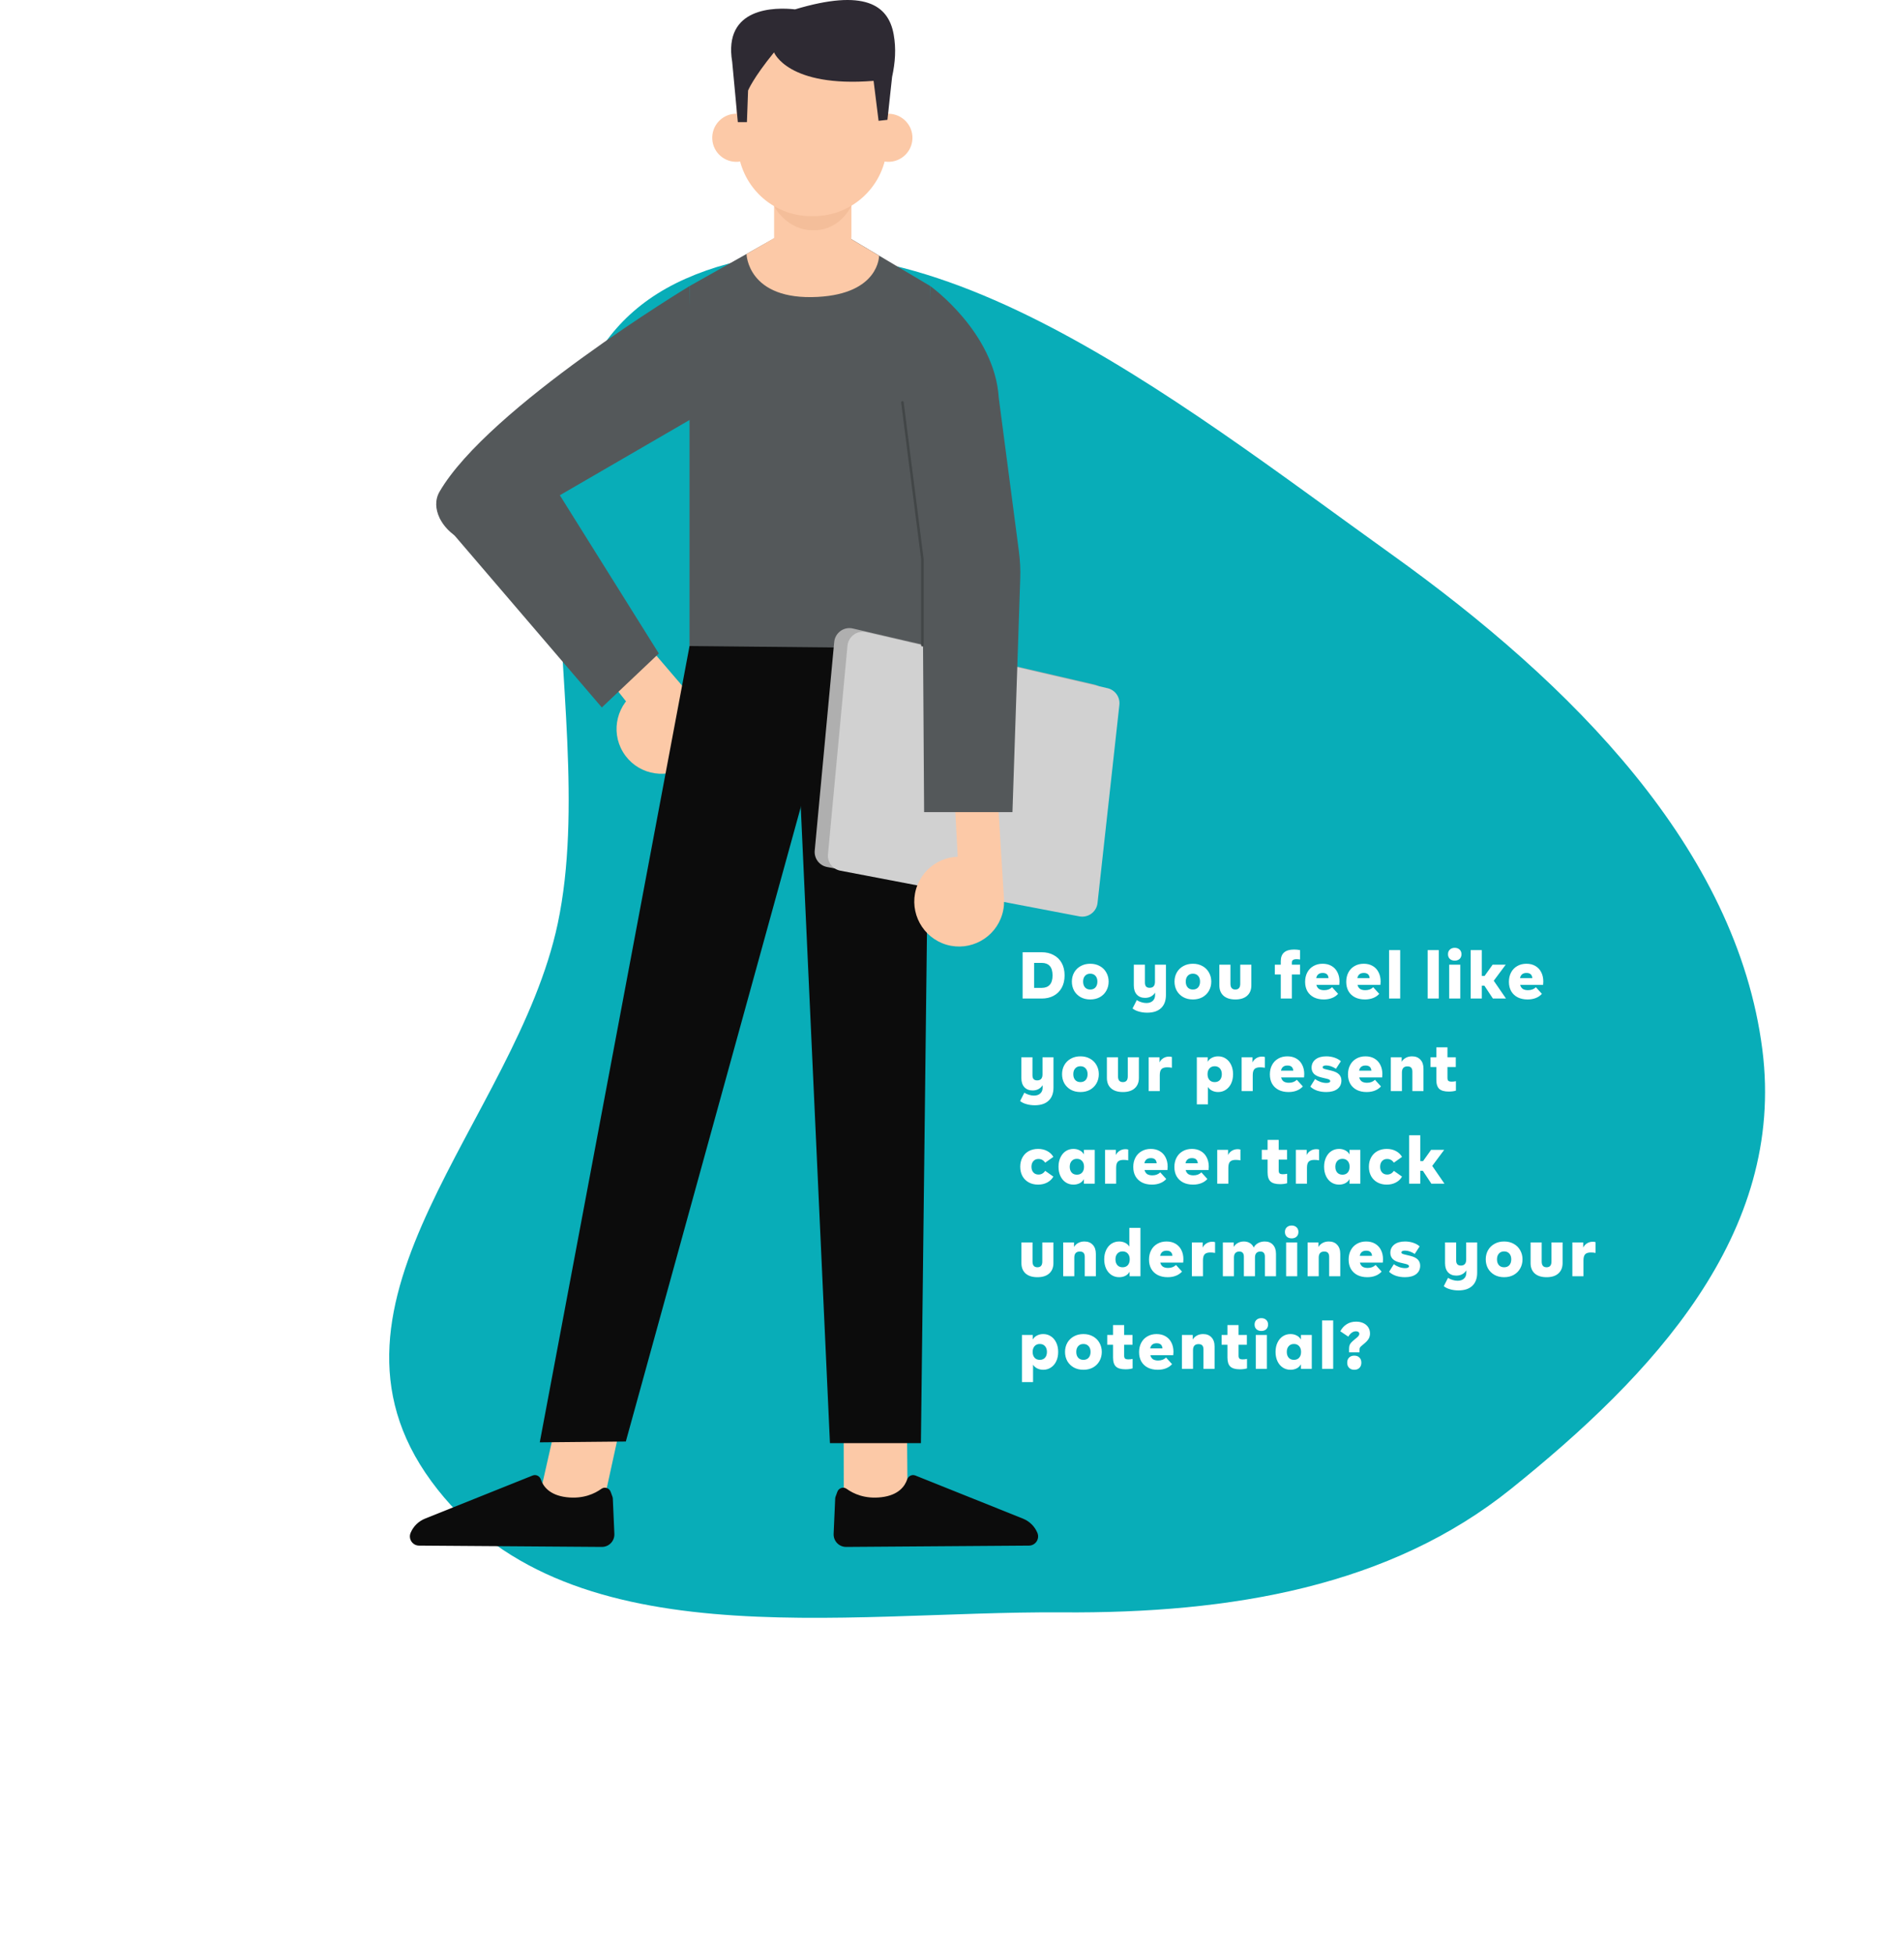 <svg width="576" height="591" viewBox="0 0 576 591" fill="none" xmlns="http://www.w3.org/2000/svg">
<g filter="url(#filter0_d)">
<path fill-rule="evenodd" clip-rule="evenodd" d="M404.94 151.635C459.578 190.744 509.392 240.796 517.146 301.412C524.303 357.367 483.653 400.122 441.1 434.315C404.454 463.762 356.669 472.022 305.285 471.652C238.517 471.171 154.463 486.591 114.46 431.962C74.549 377.459 140.156 322.717 152.728 263.32C167.154 195.165 125.621 97.426 191.438 68.281C258.191 38.721 339.409 104.73 404.94 151.635Z" fill="#08ADB8"/>
</g>
<path d="M315.14 288C316.487 288 317.68 288.28 318.72 288.84C319.773 289.387 320.593 290.187 321.18 291.24C321.767 292.293 322.06 293.547 322.06 295C322.06 296.453 321.767 297.707 321.18 298.76C320.593 299.813 319.773 300.62 318.72 301.18C317.68 301.727 316.487 302 315.14 302H309.36V288H315.14ZM315.14 298.78C316.207 298.78 317.02 298.467 317.58 297.84C318.14 297.213 318.42 296.267 318.42 295C318.42 293.733 318.14 292.787 317.58 292.16C317.02 291.533 316.207 291.22 315.14 291.22H312.84V298.78H315.14ZM329.824 302.28C328.718 302.28 327.744 302.047 326.904 301.58C326.064 301.1 325.411 300.453 324.944 299.64C324.491 298.813 324.264 297.893 324.264 296.88C324.264 295.867 324.491 294.953 324.944 294.14C325.411 293.313 326.064 292.667 326.904 292.2C327.744 291.72 328.718 291.48 329.824 291.48C330.931 291.48 331.904 291.72 332.744 292.2C333.584 292.667 334.231 293.313 334.684 294.14C335.151 294.953 335.384 295.867 335.384 296.88C335.384 297.893 335.151 298.813 334.684 299.64C334.231 300.453 333.584 301.1 332.744 301.58C331.904 302.047 330.931 302.28 329.824 302.28ZM329.824 299.28C330.491 299.28 331.018 299.067 331.404 298.64C331.791 298.2 331.984 297.613 331.984 296.88C331.984 296.147 331.791 295.567 331.404 295.14C331.018 294.7 330.491 294.48 329.824 294.48C329.158 294.48 328.631 294.7 328.244 295.14C327.858 295.567 327.664 296.147 327.664 296.88C327.664 297.613 327.858 298.2 328.244 298.64C328.631 299.067 329.158 299.28 329.824 299.28ZM352.721 291.76V300.92C352.721 302.64 352.234 303.96 351.261 304.88C350.288 305.813 348.888 306.28 347.061 306.28C346.168 306.28 345.328 306.167 344.541 305.94C343.768 305.727 343.128 305.413 342.621 305L343.901 302.48C344.328 302.76 344.794 302.973 345.301 303.12C345.821 303.28 346.321 303.36 346.801 303.36C347.628 303.36 348.274 303.14 348.741 302.7C349.208 302.273 349.441 301.68 349.441 300.92V300.2C349.148 300.693 348.734 301.087 348.201 301.38C347.681 301.66 347.081 301.8 346.401 301.8C345.361 301.8 344.534 301.473 343.921 300.82C343.308 300.153 343.001 299.227 343.001 298.04V291.76H346.361V297.16C346.361 297.693 346.474 298.093 346.701 298.36C346.941 298.627 347.301 298.76 347.781 298.76C348.861 298.76 349.401 298.147 349.401 296.92V291.76H352.721ZM360.877 302.28C359.77 302.28 358.797 302.047 357.957 301.58C357.117 301.1 356.463 300.453 355.997 299.64C355.543 298.813 355.317 297.893 355.317 296.88C355.317 295.867 355.543 294.953 355.997 294.14C356.463 293.313 357.117 292.667 357.957 292.2C358.797 291.72 359.77 291.48 360.877 291.48C361.983 291.48 362.957 291.72 363.797 292.2C364.637 292.667 365.283 293.313 365.737 294.14C366.203 294.953 366.437 295.867 366.437 296.88C366.437 297.893 366.203 298.813 365.737 299.64C365.283 300.453 364.637 301.1 363.797 301.58C362.957 302.047 361.983 302.28 360.877 302.28ZM360.877 299.28C361.543 299.28 362.07 299.067 362.457 298.64C362.843 298.2 363.037 297.613 363.037 296.88C363.037 296.147 362.843 295.567 362.457 295.14C362.07 294.7 361.543 294.48 360.877 294.48C360.21 294.48 359.683 294.7 359.297 295.14C358.91 295.567 358.717 296.147 358.717 296.88C358.717 297.613 358.91 298.2 359.297 298.64C359.683 299.067 360.21 299.28 360.877 299.28ZM373.719 302.28C372.186 302.28 370.992 301.907 370.139 301.16C369.299 300.4 368.879 299.353 368.879 298.02V291.76H372.239V297.54C372.239 298.7 372.732 299.28 373.719 299.28C374.706 299.28 375.199 298.7 375.199 297.54V291.76H378.559V298.02C378.559 299.353 378.132 300.4 377.279 301.16C376.439 301.907 375.252 302.28 373.719 302.28ZM387.46 294.72H385.66V291.76H387.46V290.7C387.46 288.353 388.807 287.18 391.5 287.18C392.1 287.18 392.7 287.24 393.3 287.36V290.2C392.873 290.133 392.52 290.1 392.24 290.1C391.733 290.1 391.367 290.187 391.14 290.36C390.927 290.52 390.82 290.767 390.82 291.1V291.76H393.3V294.72H390.82V302H387.46V294.72ZM405.225 296.86C405.225 297.18 405.205 297.513 405.165 297.86H398.225C398.372 298.42 398.638 298.833 399.025 299.1C399.425 299.353 399.945 299.48 400.585 299.48C401.572 299.48 402.372 299.18 402.985 298.58L404.805 300.58C404.325 301.127 403.712 301.547 402.965 301.84C402.232 302.133 401.398 302.28 400.465 302.28C399.332 302.28 398.338 302.067 397.485 301.64C396.632 301.2 395.972 300.58 395.505 299.78C395.052 298.98 394.825 298.033 394.825 296.94C394.825 295.873 395.045 294.927 395.485 294.1C395.925 293.273 396.545 292.633 397.345 292.18C398.145 291.713 399.072 291.48 400.125 291.48C401.152 291.48 402.045 291.7 402.805 292.14C403.578 292.58 404.172 293.207 404.585 294.02C405.012 294.833 405.225 295.78 405.225 296.86ZM400.145 294.26C399.052 294.26 398.398 294.78 398.185 295.82H401.905C401.825 294.78 401.238 294.26 400.145 294.26ZM417.666 296.86C417.666 297.18 417.646 297.513 417.606 297.86H410.666C410.812 298.42 411.079 298.833 411.466 299.1C411.866 299.353 412.386 299.48 413.026 299.48C414.012 299.48 414.812 299.18 415.426 298.58L417.246 300.58C416.766 301.127 416.152 301.547 415.406 301.84C414.672 302.133 413.839 302.28 412.906 302.28C411.772 302.28 410.779 302.067 409.926 301.64C409.072 301.2 408.412 300.58 407.946 299.78C407.492 298.98 407.266 298.033 407.266 296.94C407.266 295.873 407.486 294.927 407.926 294.1C408.366 293.273 408.986 292.633 409.786 292.18C410.586 291.713 411.512 291.48 412.566 291.48C413.592 291.48 414.486 291.7 415.246 292.14C416.019 292.58 416.612 293.207 417.026 294.02C417.452 294.833 417.666 295.78 417.666 296.86ZM412.586 294.26C411.492 294.26 410.839 294.78 410.626 295.82H414.346C414.266 294.78 413.679 294.26 412.586 294.26ZM420.226 287.36H423.586V302H420.226V287.36ZM431.905 287.36H435.265V302H431.905V287.36ZM440.088 290.54C439.475 290.54 438.981 290.367 438.608 290.02C438.235 289.66 438.048 289.187 438.048 288.6C438.048 288.013 438.235 287.547 438.608 287.2C438.981 286.84 439.475 286.66 440.088 286.66C440.701 286.66 441.195 286.84 441.568 287.2C441.941 287.547 442.128 288.013 442.128 288.6C442.128 289.187 441.941 289.66 441.568 290.02C441.195 290.367 440.701 290.54 440.088 290.54ZM438.408 291.76H441.768V302H438.408V291.76ZM449.051 298.1H448.271V302H444.911V287.36H448.271V295.18H449.111L451.551 291.76H455.511L451.891 296.62L455.591 302H451.631L449.051 298.1ZM466.88 296.86C466.88 297.18 466.86 297.513 466.82 297.86H459.88C460.027 298.42 460.293 298.833 460.68 299.1C461.08 299.353 461.6 299.48 462.24 299.48C463.227 299.48 464.027 299.18 464.64 298.58L466.46 300.58C465.98 301.127 465.367 301.547 464.62 301.84C463.887 302.133 463.053 302.28 462.12 302.28C460.987 302.28 459.993 302.067 459.14 301.64C458.287 301.2 457.627 300.58 457.16 299.78C456.707 298.98 456.48 298.033 456.48 296.94C456.48 295.873 456.7 294.927 457.14 294.1C457.58 293.273 458.2 292.633 459 292.18C459.8 291.713 460.727 291.48 461.78 291.48C462.807 291.48 463.7 291.7 464.46 292.14C465.233 292.58 465.827 293.207 466.24 294.02C466.667 294.833 466.88 295.78 466.88 296.86ZM461.8 294.26C460.707 294.26 460.053 294.78 459.84 295.82H463.56C463.48 294.78 462.893 294.26 461.8 294.26ZM318.7 319.76V328.92C318.7 330.64 318.213 331.96 317.24 332.88C316.267 333.813 314.867 334.28 313.04 334.28C312.147 334.28 311.307 334.167 310.52 333.94C309.747 333.727 309.107 333.413 308.6 333L309.88 330.48C310.307 330.76 310.773 330.973 311.28 331.12C311.8 331.28 312.3 331.36 312.78 331.36C313.607 331.36 314.253 331.14 314.72 330.7C315.187 330.273 315.42 329.68 315.42 328.92V328.2C315.127 328.693 314.713 329.087 314.18 329.38C313.66 329.66 313.06 329.8 312.38 329.8C311.34 329.8 310.513 329.473 309.9 328.82C309.287 328.153 308.98 327.227 308.98 326.04V319.76H312.34V325.16C312.34 325.693 312.453 326.093 312.68 326.36C312.92 326.627 313.28 326.76 313.76 326.76C314.84 326.76 315.38 326.147 315.38 324.92V319.76H318.7ZM326.855 330.28C325.749 330.28 324.775 330.047 323.935 329.58C323.095 329.1 322.442 328.453 321.975 327.64C321.522 326.813 321.295 325.893 321.295 324.88C321.295 323.867 321.522 322.953 321.975 322.14C322.442 321.313 323.095 320.667 323.935 320.2C324.775 319.72 325.749 319.48 326.855 319.48C327.962 319.48 328.935 319.72 329.775 320.2C330.615 320.667 331.262 321.313 331.715 322.14C332.182 322.953 332.415 323.867 332.415 324.88C332.415 325.893 332.182 326.813 331.715 327.64C331.262 328.453 330.615 329.1 329.775 329.58C328.935 330.047 327.962 330.28 326.855 330.28ZM326.855 327.28C327.522 327.28 328.049 327.067 328.435 326.64C328.822 326.2 329.015 325.613 329.015 324.88C329.015 324.147 328.822 323.567 328.435 323.14C328.049 322.7 327.522 322.48 326.855 322.48C326.189 322.48 325.662 322.7 325.275 323.14C324.889 323.567 324.695 324.147 324.695 324.88C324.695 325.613 324.889 326.2 325.275 326.64C325.662 327.067 326.189 327.28 326.855 327.28ZM339.698 330.28C338.164 330.28 336.971 329.907 336.118 329.16C335.278 328.4 334.858 327.353 334.858 326.02V319.76H338.218V325.54C338.218 326.7 338.711 327.28 339.698 327.28C340.684 327.28 341.178 326.7 341.178 325.54V319.76H344.538V326.02C344.538 327.353 344.111 328.4 343.258 329.16C342.418 329.907 341.231 330.28 339.698 330.28ZM353.678 319.56C353.971 319.56 354.251 319.6 354.518 319.68V322.94C354.064 322.847 353.598 322.8 353.118 322.8C352.304 322.8 351.724 322.98 351.378 323.34C351.031 323.7 350.858 324.313 350.858 325.18V330H347.498V319.76H350.778V321.32C351.044 320.773 351.431 320.347 351.938 320.04C352.444 319.72 353.024 319.56 353.678 319.56ZM368.506 319.48C369.373 319.48 370.146 319.707 370.826 320.16C371.52 320.613 372.06 321.253 372.446 322.08C372.833 322.893 373.026 323.827 373.026 324.88C373.026 325.933 372.833 326.873 372.446 327.7C372.06 328.513 371.52 329.147 370.826 329.6C370.146 330.053 369.373 330.28 368.506 330.28C367.853 330.28 367.253 330.147 366.706 329.88C366.16 329.613 365.733 329.233 365.426 328.74V334H362.066V319.76H365.346V321.14C365.64 320.607 366.066 320.2 366.626 319.92C367.186 319.627 367.813 319.48 368.506 319.48ZM367.466 327.28C368.133 327.28 368.66 327.067 369.046 326.64C369.433 326.2 369.626 325.613 369.626 324.88C369.626 324.147 369.433 323.567 369.046 323.14C368.66 322.7 368.133 322.48 367.466 322.48C366.8 322.48 366.273 322.7 365.886 323.14C365.5 323.567 365.306 324.147 365.306 324.88C365.306 325.613 365.5 326.2 365.886 326.64C366.273 327.067 366.8 327.28 367.466 327.28ZM381.8 319.56C382.093 319.56 382.373 319.6 382.64 319.68V322.94C382.187 322.847 381.72 322.8 381.24 322.8C380.427 322.8 379.847 322.98 379.5 323.34C379.153 323.7 378.98 324.313 378.98 325.18V330H375.62V319.76H378.9V321.32C379.167 320.773 379.553 320.347 380.06 320.04C380.567 319.72 381.147 319.56 381.8 319.56ZM394.562 324.86C394.562 325.18 394.542 325.513 394.502 325.86H387.562C387.709 326.42 387.975 326.833 388.362 327.1C388.762 327.353 389.282 327.48 389.922 327.48C390.909 327.48 391.709 327.18 392.322 326.58L394.142 328.58C393.662 329.127 393.049 329.547 392.302 329.84C391.569 330.133 390.735 330.28 389.802 330.28C388.669 330.28 387.675 330.067 386.822 329.64C385.969 329.2 385.309 328.58 384.842 327.78C384.389 326.98 384.162 326.033 384.162 324.94C384.162 323.873 384.382 322.927 384.822 322.1C385.262 321.273 385.882 320.633 386.682 320.18C387.482 319.713 388.409 319.48 389.462 319.48C390.489 319.48 391.382 319.7 392.142 320.14C392.915 320.58 393.509 321.207 393.922 322.02C394.349 322.833 394.562 323.78 394.562 324.86ZM389.482 322.26C388.389 322.26 387.735 322.78 387.522 323.82H391.242C391.162 322.78 390.575 322.26 389.482 322.26ZM401.203 330.28C400.229 330.28 399.316 330.14 398.463 329.86C397.623 329.567 396.936 329.16 396.403 328.64L397.843 326.34C398.283 326.687 398.809 326.973 399.423 327.2C400.049 327.427 400.656 327.54 401.243 327.54C401.629 327.54 401.923 327.493 402.123 327.4C402.323 327.293 402.423 327.153 402.423 326.98C402.423 326.807 402.343 326.667 402.183 326.56C402.036 326.453 401.796 326.36 401.463 326.28L399.723 325.86C398.683 325.607 397.929 325.233 397.463 324.74C397.009 324.247 396.783 323.64 396.783 322.92C396.783 321.88 397.176 321.047 397.963 320.42C398.763 319.793 399.849 319.48 401.223 319.48C402.116 319.48 402.949 319.613 403.723 319.88C404.509 320.147 405.149 320.507 405.643 320.96L404.163 323.24C403.109 322.573 402.123 322.24 401.203 322.24C400.843 322.24 400.569 322.293 400.383 322.4C400.209 322.493 400.123 322.62 400.123 322.78C400.123 322.927 400.189 323.047 400.323 323.14C400.469 323.233 400.709 323.32 401.043 323.4L402.783 323.82C403.863 324.087 404.636 324.467 405.103 324.96C405.569 325.44 405.803 326.053 405.803 326.8C405.803 327.88 405.396 328.733 404.583 329.36C403.769 329.973 402.643 330.28 401.203 330.28ZM418.193 324.86C418.193 325.18 418.173 325.513 418.133 325.86H411.193C411.34 326.42 411.606 326.833 411.993 327.1C412.393 327.353 412.913 327.48 413.553 327.48C414.54 327.48 415.34 327.18 415.953 326.58L417.773 328.58C417.293 329.127 416.68 329.547 415.933 329.84C415.2 330.133 414.366 330.28 413.433 330.28C412.3 330.28 411.306 330.067 410.453 329.64C409.6 329.2 408.94 328.58 408.473 327.78C408.02 326.98 407.793 326.033 407.793 324.94C407.793 323.873 408.013 322.927 408.453 322.1C408.893 321.273 409.513 320.633 410.313 320.18C411.113 319.713 412.04 319.48 413.093 319.48C414.12 319.48 415.013 319.7 415.773 320.14C416.546 320.58 417.14 321.207 417.553 322.02C417.98 322.833 418.193 323.78 418.193 324.86ZM413.113 322.26C412.02 322.26 411.366 322.78 411.153 323.82H414.873C414.793 322.78 414.206 322.26 413.113 322.26ZM427.174 319.48C428.24 319.48 429.08 319.813 429.694 320.48C430.32 321.133 430.634 322.053 430.634 323.24V330H427.274V324.12C427.274 323.587 427.154 323.187 426.914 322.92C426.674 322.653 426.3 322.52 425.794 322.52C424.674 322.52 424.114 323.133 424.114 324.36V330H420.754V319.76H424.034V321.14C424.327 320.633 424.74 320.233 425.274 319.94C425.82 319.633 426.454 319.48 427.174 319.48ZM438.305 330.14C436.959 330.14 435.992 329.867 435.405 329.32C434.819 328.773 434.525 327.86 434.525 326.58V322.72H432.765V319.76H434.525V316.76H437.885V319.76H440.405V322.72H437.885V326C437.885 326.427 437.979 326.727 438.165 326.9C438.352 327.06 438.685 327.14 439.165 327.14C439.605 327.14 440.032 327.093 440.445 327V329.86C439.805 330.047 439.092 330.14 438.305 330.14ZM314.04 358.28C312.973 358.28 312.027 358.053 311.2 357.6C310.387 357.147 309.753 356.513 309.3 355.7C308.86 354.873 308.64 353.933 308.64 352.88C308.64 351.827 308.86 350.893 309.3 350.08C309.753 349.253 310.387 348.613 311.2 348.16C312.027 347.707 312.973 347.48 314.04 347.48C315.08 347.48 316 347.693 316.8 348.12C317.613 348.547 318.233 349.14 318.66 349.9L316.2 351.64C315.68 350.893 315 350.52 314.16 350.52C313.52 350.52 313.007 350.733 312.62 351.16C312.233 351.587 312.04 352.16 312.04 352.88C312.04 353.6 312.233 354.173 312.62 354.6C313.007 355.027 313.52 355.24 314.16 355.24C315 355.24 315.68 354.867 316.2 354.12L318.66 355.86C318.233 356.62 317.613 357.213 316.8 357.64C316 358.067 315.08 358.28 314.04 358.28ZM331.181 347.76V358H327.901V356.62C327.608 357.153 327.181 357.567 326.621 357.86C326.061 358.14 325.435 358.28 324.741 358.28C323.875 358.28 323.095 358.053 322.401 357.6C321.721 357.147 321.188 356.513 320.801 355.7C320.415 354.873 320.221 353.933 320.221 352.88C320.221 351.827 320.415 350.893 320.801 350.08C321.188 349.253 321.721 348.613 322.401 348.16C323.095 347.707 323.875 347.48 324.741 347.48C325.435 347.48 326.061 347.627 326.621 347.92C327.181 348.2 327.608 348.607 327.901 349.14V347.76H331.181ZM325.781 355.28C326.448 355.28 326.975 355.067 327.361 354.64C327.748 354.2 327.941 353.613 327.941 352.88C327.941 352.147 327.748 351.567 327.361 351.14C326.975 350.7 326.448 350.48 325.781 350.48C325.115 350.48 324.588 350.7 324.201 351.14C323.815 351.567 323.621 352.147 323.621 352.88C323.621 353.613 323.815 354.2 324.201 354.64C324.588 355.067 325.115 355.28 325.781 355.28ZM340.475 347.56C340.768 347.56 341.048 347.6 341.315 347.68V350.94C340.862 350.847 340.395 350.8 339.915 350.8C339.102 350.8 338.522 350.98 338.175 351.34C337.828 351.7 337.655 352.313 337.655 353.18V358H334.295V347.76H337.575V349.32C337.842 348.773 338.228 348.347 338.735 348.04C339.242 347.72 339.822 347.56 340.475 347.56ZM353.237 352.86C353.237 353.18 353.217 353.513 353.177 353.86H346.237C346.384 354.42 346.65 354.833 347.037 355.1C347.437 355.353 347.957 355.48 348.597 355.48C349.584 355.48 350.384 355.18 350.997 354.58L352.817 356.58C352.337 357.127 351.724 357.547 350.977 357.84C350.244 358.133 349.41 358.28 348.477 358.28C347.344 358.28 346.35 358.067 345.497 357.64C344.644 357.2 343.984 356.58 343.517 355.78C343.064 354.98 342.837 354.033 342.837 352.94C342.837 351.873 343.057 350.927 343.497 350.1C343.937 349.273 344.557 348.633 345.357 348.18C346.157 347.713 347.084 347.48 348.137 347.48C349.164 347.48 350.057 347.7 350.817 348.14C351.59 348.58 352.184 349.207 352.597 350.02C353.024 350.833 353.237 351.78 353.237 352.86ZM348.157 350.26C347.064 350.26 346.41 350.78 346.197 351.82H349.917C349.837 350.78 349.25 350.26 348.157 350.26ZM365.678 352.86C365.678 353.18 365.658 353.513 365.618 353.86H358.678C358.824 354.42 359.091 354.833 359.478 355.1C359.878 355.353 360.398 355.48 361.038 355.48C362.024 355.48 362.824 355.18 363.438 354.58L365.258 356.58C364.778 357.127 364.164 357.547 363.418 357.84C362.684 358.133 361.851 358.28 360.918 358.28C359.784 358.28 358.791 358.067 357.938 357.64C357.084 357.2 356.424 356.58 355.958 355.78C355.504 354.98 355.278 354.033 355.278 352.94C355.278 351.873 355.498 350.927 355.938 350.1C356.378 349.273 356.998 348.633 357.798 348.18C358.598 347.713 359.524 347.48 360.578 347.48C361.604 347.48 362.498 347.7 363.258 348.14C364.031 348.58 364.624 349.207 365.038 350.02C365.464 350.833 365.678 351.78 365.678 352.86ZM360.598 350.26C359.504 350.26 358.851 350.78 358.638 351.82H362.358C362.278 350.78 361.691 350.26 360.598 350.26ZM374.418 347.56C374.711 347.56 374.991 347.6 375.258 347.68V350.94C374.805 350.847 374.338 350.8 373.858 350.8C373.045 350.8 372.465 350.98 372.118 351.34C371.771 351.7 371.598 352.313 371.598 353.18V358H368.238V347.76H371.518V349.32C371.785 348.773 372.171 348.347 372.678 348.04C373.185 347.72 373.765 347.56 374.418 347.56ZM387.254 358.14C385.907 358.14 384.941 357.867 384.354 357.32C383.767 356.773 383.474 355.86 383.474 354.58V350.72H381.714V347.76H383.474V344.76H386.834V347.76H389.354V350.72H386.834V354C386.834 354.427 386.927 354.727 387.114 354.9C387.301 355.06 387.634 355.14 388.114 355.14C388.554 355.14 388.981 355.093 389.394 355V357.86C388.754 358.047 388.041 358.14 387.254 358.14ZM398.205 347.56C398.498 347.56 398.778 347.6 399.045 347.68V350.94C398.592 350.847 398.125 350.8 397.645 350.8C396.832 350.8 396.252 350.98 395.905 351.34C395.558 351.7 395.385 352.313 395.385 353.18V358H392.025V347.76H395.305V349.32C395.572 348.773 395.958 348.347 396.465 348.04C396.972 347.72 397.552 347.56 398.205 347.56ZM411.527 347.76V358H408.247V356.62C407.953 357.153 407.527 357.567 406.967 357.86C406.407 358.14 405.78 358.28 405.087 358.28C404.22 358.28 403.44 358.053 402.747 357.6C402.067 357.147 401.533 356.513 401.147 355.7C400.76 354.873 400.567 353.933 400.567 352.88C400.567 351.827 400.76 350.893 401.147 350.08C401.533 349.253 402.067 348.613 402.747 348.16C403.44 347.707 404.22 347.48 405.087 347.48C405.78 347.48 406.407 347.627 406.967 347.92C407.527 348.2 407.953 348.607 408.247 349.14V347.76H411.527ZM406.127 355.28C406.793 355.28 407.32 355.067 407.707 354.64C408.093 354.2 408.287 353.613 408.287 352.88C408.287 352.147 408.093 351.567 407.707 351.14C407.32 350.7 406.793 350.48 406.127 350.48C405.46 350.48 404.933 350.7 404.547 351.14C404.16 351.567 403.967 352.147 403.967 352.88C403.967 353.613 404.16 354.2 404.547 354.64C404.933 355.067 405.46 355.28 406.127 355.28ZM419.52 358.28C418.454 358.28 417.507 358.053 416.68 357.6C415.867 357.147 415.234 356.513 414.78 355.7C414.34 354.873 414.12 353.933 414.12 352.88C414.12 351.827 414.34 350.893 414.78 350.08C415.234 349.253 415.867 348.613 416.68 348.16C417.507 347.707 418.454 347.48 419.52 347.48C420.56 347.48 421.48 347.693 422.28 348.12C423.094 348.547 423.714 349.14 424.14 349.9L421.68 351.64C421.16 350.893 420.48 350.52 419.64 350.52C419 350.52 418.487 350.733 418.1 351.16C417.714 351.587 417.52 352.16 417.52 352.88C417.52 353.6 417.714 354.173 418.1 354.6C418.487 355.027 419 355.24 419.64 355.24C420.48 355.24 421.16 354.867 421.68 354.12L424.14 355.86C423.714 356.62 423.094 357.213 422.28 357.64C421.48 358.067 420.56 358.28 419.52 358.28ZM430.44 354.1H429.66V358H426.3V343.36H429.66V351.18H430.5L432.94 347.76H436.9L433.28 352.62L436.98 358H433.02L430.44 354.1ZM313.84 386.28C312.307 386.28 311.113 385.907 310.26 385.16C309.42 384.4 309 383.353 309 382.02V375.76H312.36V381.54C312.36 382.7 312.853 383.28 313.84 383.28C314.827 383.28 315.32 382.7 315.32 381.54V375.76H318.68V382.02C318.68 383.353 318.253 384.4 317.4 385.16C316.56 385.907 315.373 386.28 313.84 386.28ZM328.06 375.48C329.126 375.48 329.966 375.813 330.58 376.48C331.206 377.133 331.52 378.053 331.52 379.24V386H328.16V380.12C328.16 379.587 328.04 379.187 327.8 378.92C327.56 378.653 327.186 378.52 326.68 378.52C325.56 378.52 325 379.133 325 380.36V386H321.64V375.76H324.92V377.14C325.213 376.633 325.626 376.233 326.16 375.94C326.706 375.633 327.34 375.48 328.06 375.48ZM345.009 371.36V386H341.729V384.62C341.435 385.153 341.009 385.567 340.449 385.86C339.889 386.14 339.262 386.28 338.569 386.28C337.702 386.28 336.922 386.053 336.229 385.6C335.549 385.147 335.015 384.513 334.629 383.7C334.242 382.873 334.049 381.933 334.049 380.88C334.049 379.827 334.242 378.893 334.629 378.08C335.015 377.253 335.549 376.613 336.229 376.16C336.922 375.707 337.702 375.48 338.569 375.48C339.222 375.48 339.822 375.613 340.369 375.88C340.915 376.147 341.342 376.527 341.649 377.02V371.36H345.009ZM339.609 383.28C340.275 383.28 340.802 383.067 341.189 382.64C341.575 382.2 341.769 381.613 341.769 380.88C341.769 380.147 341.575 379.567 341.189 379.14C340.802 378.7 340.275 378.48 339.609 378.48C338.942 378.48 338.415 378.7 338.029 379.14C337.642 379.567 337.449 380.147 337.449 380.88C337.449 381.613 337.642 382.2 338.029 382.64C338.415 383.067 338.942 383.28 339.609 383.28ZM358.003 380.86C358.003 381.18 357.983 381.513 357.943 381.86H351.003C351.149 382.42 351.416 382.833 351.803 383.1C352.203 383.353 352.723 383.48 353.363 383.48C354.349 383.48 355.149 383.18 355.763 382.58L357.583 384.58C357.103 385.127 356.489 385.547 355.743 385.84C355.009 386.133 354.176 386.28 353.243 386.28C352.109 386.28 351.116 386.067 350.263 385.64C349.409 385.2 348.749 384.58 348.283 383.78C347.829 382.98 347.603 382.033 347.603 380.94C347.603 379.873 347.823 378.927 348.263 378.1C348.703 377.273 349.323 376.633 350.123 376.18C350.923 375.713 351.849 375.48 352.903 375.48C353.929 375.48 354.823 375.7 355.583 376.14C356.356 376.58 356.949 377.207 357.363 378.02C357.789 378.833 358.003 379.78 358.003 380.86ZM352.923 378.26C351.829 378.26 351.176 378.78 350.963 379.82H354.683C354.603 378.78 354.016 378.26 352.923 378.26ZM366.743 375.56C367.036 375.56 367.316 375.6 367.583 375.68V378.94C367.13 378.847 366.663 378.8 366.183 378.8C365.37 378.8 364.79 378.98 364.443 379.34C364.096 379.7 363.923 380.313 363.923 381.18V386H360.563V375.76H363.843V377.32C364.11 376.773 364.496 376.347 365.003 376.04C365.51 375.72 366.09 375.56 366.743 375.56ZM382.617 375.48C383.671 375.48 384.497 375.813 385.097 376.48C385.711 377.133 386.017 378.053 386.017 379.24V386H382.657V380.08C382.657 379.56 382.544 379.173 382.317 378.92C382.104 378.653 381.757 378.52 381.277 378.52C380.757 378.52 380.357 378.673 380.077 378.98C379.797 379.287 379.657 379.733 379.657 380.32V386H376.297V380.08C376.297 379.56 376.184 379.173 375.957 378.92C375.744 378.653 375.397 378.52 374.917 378.52C374.397 378.52 373.997 378.673 373.717 378.98C373.437 379.287 373.297 379.733 373.297 380.32V386H369.937V375.76H373.217V377.14C373.497 376.633 373.911 376.233 374.457 375.94C375.004 375.633 375.617 375.48 376.297 375.48C376.991 375.48 377.597 375.64 378.117 375.96C378.651 376.28 379.037 376.733 379.277 377.32C379.544 376.76 379.977 376.313 380.577 375.98C381.177 375.647 381.857 375.48 382.617 375.48ZM390.758 374.54C390.144 374.54 389.651 374.367 389.278 374.02C388.904 373.66 388.718 373.187 388.718 372.6C388.718 372.013 388.904 371.547 389.278 371.2C389.651 370.84 390.144 370.66 390.758 370.66C391.371 370.66 391.864 370.84 392.238 371.2C392.611 371.547 392.798 372.013 392.798 372.6C392.798 373.187 392.611 373.66 392.238 374.02C391.864 374.367 391.371 374.54 390.758 374.54ZM389.078 375.76H392.438V386H389.078V375.76ZM402 375.48C403.067 375.48 403.907 375.813 404.52 376.48C405.147 377.133 405.46 378.053 405.46 379.24V386H402.1V380.12C402.1 379.587 401.98 379.187 401.74 378.92C401.5 378.653 401.127 378.52 400.62 378.52C399.5 378.52 398.94 379.133 398.94 380.36V386H395.58V375.76H398.86V377.14C399.154 376.633 399.567 376.233 400.1 375.94C400.647 375.633 401.28 375.48 402 375.48ZM418.389 380.86C418.389 381.18 418.369 381.513 418.329 381.86H411.389C411.536 382.42 411.803 382.833 412.189 383.1C412.589 383.353 413.109 383.48 413.749 383.48C414.736 383.48 415.536 383.18 416.149 382.58L417.969 384.58C417.489 385.127 416.876 385.547 416.129 385.84C415.396 386.133 414.563 386.28 413.629 386.28C412.496 386.28 411.503 386.067 410.649 385.64C409.796 385.2 409.136 384.58 408.669 383.78C408.216 382.98 407.989 382.033 407.989 380.94C407.989 379.873 408.209 378.927 408.649 378.1C409.089 377.273 409.709 376.633 410.509 376.18C411.309 375.713 412.236 375.48 413.289 375.48C414.316 375.48 415.209 375.7 415.969 376.14C416.743 376.58 417.336 377.207 417.749 378.02C418.176 378.833 418.389 379.78 418.389 380.86ZM413.309 378.26C412.216 378.26 411.563 378.78 411.349 379.82H415.069C414.989 378.78 414.403 378.26 413.309 378.26ZM425.03 386.28C424.057 386.28 423.143 386.14 422.29 385.86C421.45 385.567 420.763 385.16 420.23 384.64L421.67 382.34C422.11 382.687 422.637 382.973 423.25 383.2C423.877 383.427 424.483 383.54 425.07 383.54C425.457 383.54 425.75 383.493 425.95 383.4C426.15 383.293 426.25 383.153 426.25 382.98C426.25 382.807 426.17 382.667 426.01 382.56C425.863 382.453 425.623 382.36 425.29 382.28L423.55 381.86C422.51 381.607 421.757 381.233 421.29 380.74C420.837 380.247 420.61 379.64 420.61 378.92C420.61 377.88 421.003 377.047 421.79 376.42C422.59 375.793 423.677 375.48 425.05 375.48C425.943 375.48 426.777 375.613 427.55 375.88C428.337 376.147 428.977 376.507 429.47 376.96L427.99 379.24C426.937 378.573 425.95 378.24 425.03 378.24C424.67 378.24 424.397 378.293 424.21 378.4C424.037 378.493 423.95 378.62 423.95 378.78C423.95 378.927 424.017 379.047 424.15 379.14C424.297 379.233 424.537 379.32 424.87 379.4L426.61 379.82C427.69 380.087 428.463 380.467 428.93 380.96C429.397 381.44 429.63 382.053 429.63 382.8C429.63 383.88 429.223 384.733 428.41 385.36C427.597 385.973 426.47 386.28 425.03 386.28ZM446.875 375.76V384.92C446.875 386.64 446.388 387.96 445.415 388.88C444.442 389.813 443.042 390.28 441.215 390.28C440.322 390.28 439.482 390.167 438.695 389.94C437.922 389.727 437.282 389.413 436.775 389L438.055 386.48C438.482 386.76 438.948 386.973 439.455 387.12C439.975 387.28 440.475 387.36 440.955 387.36C441.782 387.36 442.428 387.14 442.895 386.7C443.362 386.273 443.595 385.68 443.595 384.92V384.2C443.302 384.693 442.888 385.087 442.355 385.38C441.835 385.66 441.235 385.8 440.555 385.8C439.515 385.8 438.688 385.473 438.075 384.82C437.462 384.153 437.155 383.227 437.155 382.04V375.76H440.515V381.16C440.515 381.693 440.628 382.093 440.855 382.36C441.095 382.627 441.455 382.76 441.935 382.76C443.015 382.76 443.555 382.147 443.555 380.92V375.76H446.875ZM455.03 386.28C453.924 386.28 452.95 386.047 452.11 385.58C451.27 385.1 450.617 384.453 450.15 383.64C449.697 382.813 449.47 381.893 449.47 380.88C449.47 379.867 449.697 378.953 450.15 378.14C450.617 377.313 451.27 376.667 452.11 376.2C452.95 375.72 453.924 375.48 455.03 375.48C456.137 375.48 457.11 375.72 457.95 376.2C458.79 376.667 459.437 377.313 459.89 378.14C460.357 378.953 460.59 379.867 460.59 380.88C460.59 381.893 460.357 382.813 459.89 383.64C459.437 384.453 458.79 385.1 457.95 385.58C457.11 386.047 456.137 386.28 455.03 386.28ZM455.03 383.28C455.697 383.28 456.224 383.067 456.61 382.64C456.997 382.2 457.19 381.613 457.19 380.88C457.19 380.147 456.997 379.567 456.61 379.14C456.224 378.7 455.697 378.48 455.03 378.48C454.364 378.48 453.837 378.7 453.45 379.14C453.064 379.567 452.87 380.147 452.87 380.88C452.87 381.613 453.064 382.2 453.45 382.64C453.837 383.067 454.364 383.28 455.03 383.28ZM467.873 386.28C466.339 386.28 465.146 385.907 464.293 385.16C463.453 384.4 463.033 383.353 463.033 382.02V375.76H466.393V381.54C466.393 382.7 466.886 383.28 467.873 383.28C468.859 383.28 469.353 382.7 469.353 381.54V375.76H472.713V382.02C472.713 383.353 472.286 384.4 471.433 385.16C470.593 385.907 469.406 386.28 467.873 386.28ZM481.852 375.56C482.146 375.56 482.426 375.6 482.692 375.68V378.94C482.239 378.847 481.772 378.8 481.292 378.8C480.479 378.8 479.899 378.98 479.552 379.34C479.206 379.7 479.032 380.313 479.032 381.18V386H475.672V375.76H478.952V377.32C479.219 376.773 479.606 376.347 480.112 376.04C480.619 375.72 481.199 375.56 481.852 375.56ZM315.6 403.48C316.467 403.48 317.24 403.707 317.92 404.16C318.613 404.613 319.153 405.253 319.54 406.08C319.927 406.893 320.12 407.827 320.12 408.88C320.12 409.933 319.927 410.873 319.54 411.7C319.153 412.513 318.613 413.147 317.92 413.6C317.24 414.053 316.467 414.28 315.6 414.28C314.947 414.28 314.347 414.147 313.8 413.88C313.253 413.613 312.827 413.233 312.52 412.74V418H309.16V403.76H312.44V405.14C312.733 404.607 313.16 404.2 313.72 403.92C314.28 403.627 314.907 403.48 315.6 403.48ZM314.56 411.28C315.227 411.28 315.753 411.067 316.14 410.64C316.527 410.2 316.72 409.613 316.72 408.88C316.72 408.147 316.527 407.567 316.14 407.14C315.753 406.7 315.227 406.48 314.56 406.48C313.893 406.48 313.367 406.7 312.98 407.14C312.593 407.567 312.4 408.147 312.4 408.88C312.4 409.613 312.593 410.2 312.98 410.64C313.367 411.067 313.893 411.28 314.56 411.28ZM327.754 414.28C326.647 414.28 325.674 414.047 324.834 413.58C323.994 413.1 323.341 412.453 322.874 411.64C322.421 410.813 322.194 409.893 322.194 408.88C322.194 407.867 322.421 406.953 322.874 406.14C323.341 405.313 323.994 404.667 324.834 404.2C325.674 403.72 326.647 403.48 327.754 403.48C328.861 403.48 329.834 403.72 330.674 404.2C331.514 404.667 332.161 405.313 332.614 406.14C333.081 406.953 333.314 407.867 333.314 408.88C333.314 409.893 333.081 410.813 332.614 411.64C332.161 412.453 331.514 413.1 330.674 413.58C329.834 414.047 328.861 414.28 327.754 414.28ZM327.754 411.28C328.421 411.28 328.947 411.067 329.334 410.64C329.721 410.2 329.914 409.613 329.914 408.88C329.914 408.147 329.721 407.567 329.334 407.14C328.947 406.7 328.421 406.48 327.754 406.48C327.087 406.48 326.561 406.7 326.174 407.14C325.787 407.567 325.594 408.147 325.594 408.88C325.594 409.613 325.787 410.2 326.174 410.64C326.561 411.067 327.087 411.28 327.754 411.28ZM340.5 414.14C339.153 414.14 338.187 413.867 337.6 413.32C337.013 412.773 336.72 411.86 336.72 410.58V406.72H334.96V403.76H336.72V400.76H340.08V403.76H342.6V406.72H340.08V410C340.08 410.427 340.173 410.727 340.36 410.9C340.547 411.06 340.88 411.14 341.36 411.14C341.8 411.14 342.227 411.093 342.64 411V413.86C342 414.047 341.287 414.14 340.5 414.14ZM354.995 408.86C354.995 409.18 354.975 409.513 354.935 409.86H347.995C348.141 410.42 348.408 410.833 348.795 411.1C349.195 411.353 349.715 411.48 350.355 411.48C351.341 411.48 352.141 411.18 352.755 410.58L354.575 412.58C354.095 413.127 353.481 413.547 352.735 413.84C352.001 414.133 351.168 414.28 350.235 414.28C349.101 414.28 348.108 414.067 347.255 413.64C346.401 413.2 345.741 412.58 345.275 411.78C344.821 410.98 344.595 410.033 344.595 408.94C344.595 407.873 344.815 406.927 345.255 406.1C345.695 405.273 346.315 404.633 347.115 404.18C347.915 403.713 348.841 403.48 349.895 403.48C350.921 403.48 351.815 403.7 352.575 404.14C353.348 404.58 353.941 405.207 354.355 406.02C354.781 406.833 354.995 407.78 354.995 408.86ZM349.915 406.26C348.821 406.26 348.168 406.78 347.955 407.82H351.675C351.595 406.78 351.008 406.26 349.915 406.26ZM363.975 403.48C365.042 403.48 365.882 403.813 366.495 404.48C367.122 405.133 367.435 406.053 367.435 407.24V414H364.075V408.12C364.075 407.587 363.955 407.187 363.715 406.92C363.475 406.653 363.102 406.52 362.595 406.52C361.475 406.52 360.915 407.133 360.915 408.36V414H357.555V403.76H360.835V405.14C361.129 404.633 361.542 404.233 362.075 403.94C362.622 403.633 363.255 403.48 363.975 403.48ZM375.107 414.14C373.76 414.14 372.794 413.867 372.207 413.32C371.62 412.773 371.327 411.86 371.327 410.58V406.72H369.567V403.76H371.327V400.76H374.687V403.76H377.207V406.72H374.687V410C374.687 410.427 374.78 410.727 374.967 410.9C375.154 411.06 375.487 411.14 375.967 411.14C376.407 411.14 376.834 411.093 377.247 411V413.86C376.607 414.047 375.894 414.14 375.107 414.14ZM381.578 402.54C380.965 402.54 380.471 402.367 380.098 402.02C379.725 401.66 379.538 401.187 379.538 400.6C379.538 400.013 379.725 399.547 380.098 399.2C380.471 398.84 380.965 398.66 381.578 398.66C382.191 398.66 382.685 398.84 383.058 399.2C383.431 399.547 383.618 400.013 383.618 400.6C383.618 401.187 383.431 401.66 383.058 402.02C382.685 402.367 382.191 402.54 381.578 402.54ZM379.898 403.76H383.258V414H379.898V403.76ZM396.841 403.76V414H393.561V412.62C393.267 413.153 392.841 413.567 392.281 413.86C391.721 414.14 391.094 414.28 390.401 414.28C389.534 414.28 388.754 414.053 388.061 413.6C387.381 413.147 386.847 412.513 386.461 411.7C386.074 410.873 385.881 409.933 385.881 408.88C385.881 407.827 386.074 406.893 386.461 406.08C386.847 405.253 387.381 404.613 388.061 404.16C388.754 403.707 389.534 403.48 390.401 403.48C391.094 403.48 391.721 403.627 392.281 403.92C392.841 404.2 393.267 404.607 393.561 405.14V403.76H396.841ZM391.441 411.28C392.107 411.28 392.634 411.067 393.021 410.64C393.407 410.2 393.601 409.613 393.601 408.88C393.601 408.147 393.407 407.567 393.021 407.14C392.634 406.7 392.107 406.48 391.441 406.48C390.774 406.48 390.247 406.7 389.861 407.14C389.474 407.567 389.281 408.147 389.281 408.88C389.281 409.613 389.474 410.2 389.861 410.64C390.247 411.067 390.774 411.28 391.441 411.28ZM399.955 399.36H403.315V414H399.955V399.36ZM408.118 408.06C408.118 407.593 408.158 407.227 408.238 406.96C408.318 406.68 408.465 406.413 408.678 406.16C408.891 405.907 409.238 405.58 409.718 405.18L410.578 404.46C411.005 404.1 411.218 403.753 411.218 403.42C411.218 403.167 411.125 402.973 410.938 402.84C410.765 402.707 410.518 402.64 410.198 402.64C409.318 402.64 408.545 403.18 407.878 404.26L405.478 402.64C405.931 401.747 406.565 401.04 407.378 400.52C408.205 399.987 409.165 399.72 410.258 399.72C411.058 399.72 411.778 399.867 412.418 400.16C413.058 400.453 413.558 400.873 413.918 401.42C414.278 401.967 414.458 402.6 414.458 403.32C414.458 403.867 414.331 404.373 414.078 404.84C413.825 405.307 413.378 405.807 412.738 406.34L411.998 406.96C411.678 407.227 411.478 407.433 411.398 407.58C411.318 407.727 411.278 407.96 411.278 408.28V409H408.118V408.06ZM409.698 414.28C409.045 414.28 408.525 414.087 408.138 413.7C407.751 413.313 407.558 412.793 407.558 412.14C407.558 411.473 407.751 410.953 408.138 410.58C408.525 410.193 409.045 410 409.698 410C410.365 410 410.885 410.193 411.258 410.58C411.645 410.953 411.838 411.473 411.838 412.14C411.838 412.793 411.645 413.313 411.258 413.7C410.885 414.087 410.365 414.28 409.698 414.28Z" fill="white"/>
<path d="M193.091 208.816C199.506 204.952 207.854 207.008 211.718 213.448C215.582 219.863 213.526 228.211 207.086 232.075C200.671 235.939 192.323 233.883 188.459 227.443C184.595 221.052 186.676 212.705 193.091 208.816Z" fill="#FCC9A7"/>
<path d="M208.473 209.782C208.027 209.435 184.199 181.446 184.199 181.446L174.464 193.236L195.965 220.458L208.473 209.782Z" fill="#FCC9A7"/>
<path d="M188.385 428.003L182.316 455.72L163.145 452.847L169.337 425.501L188.385 428.003Z" fill="#FCC9A7"/>
<path d="M274.336 425.526L274.559 453.912L255.263 455.348L255.214 427.309L274.336 425.526Z" fill="#FCC9A7"/>
<path d="M184.744 451.212C184.348 450.048 182.936 449.552 181.92 450.295C179.939 451.732 176.446 453.416 171.393 452.822C166.142 452.203 164.259 449.428 163.615 447.447C163.269 446.406 162.154 445.862 161.138 446.258L128.616 459.287C126.634 460.079 125.049 461.615 124.232 463.572C123.439 465.405 124.777 467.461 126.783 467.461L182.044 467.857C184.224 467.882 185.958 466.074 185.859 463.894L185.388 453.218C185.388 453.045 185.338 452.871 185.289 452.698L184.744 451.212Z" fill="#0C0C0C"/>
<path d="M253.306 451.212C253.703 450.048 255.139 449.552 256.13 450.295C258.112 451.732 261.604 453.416 266.657 452.822C271.908 452.203 273.766 449.428 274.435 447.447C274.782 446.406 275.896 445.862 276.912 446.258L309.434 459.287C311.416 460.079 313.001 461.615 313.819 463.572C314.611 465.405 313.274 467.461 311.267 467.461L256.006 467.857C253.827 467.882 252.093 466.074 252.192 463.894L252.662 453.218C252.662 453.045 252.712 452.871 252.761 452.698L253.306 451.212Z" fill="#0C0C0C"/>
<path d="M253.059 69.66L235.893 71.146L208.597 86.528V195.911H281.445V86.528L253.059 69.66Z" fill="#54585A"/>
<path d="M248.352 80.683H243.423C238.321 80.683 234.184 76.546 234.184 71.444V52.916H257.567V71.444C257.592 76.546 253.455 80.683 248.352 80.683Z" fill="#FCC9A7"/>
<path d="M234.184 62.353C234.184 62.353 237.825 69.66 246.098 69.66C254.371 69.66 257.567 62.205 257.567 62.205L234.184 62.353Z" fill="#F4BE9A"/>
<path d="M246.148 65.375H245.38C233.466 65.375 223.657 55.963 223.186 44.048L222.765 32.184C222.27 19.576 232.351 9.098 244.959 9.098H246.569C256.105 9.098 269.258 19.576 268.762 32.184L268.341 44.048C267.871 55.963 258.062 65.375 246.148 65.375Z" fill="#FCC9A7"/>
<path d="M229.998 41.175C230.271 45.188 227.249 48.656 223.236 48.928C219.223 49.2 215.756 46.178 215.483 42.166C215.211 38.153 218.233 34.685 222.245 34.413C226.258 34.165 229.726 37.187 229.998 41.175Z" fill="#FCC9A7"/>
<path d="M276.02 41.175C276.292 45.188 273.27 48.656 269.258 48.928C265.245 49.2 261.777 46.178 261.505 42.166C261.232 38.153 264.254 34.685 268.267 34.413C272.28 34.165 275.748 37.187 276.02 41.175Z" fill="#FCC9A7"/>
<path d="M208.597 195.391L163.293 436.226L189.326 435.979L255.56 195.861L208.597 195.391Z" fill="#0C0C0C"/>
<path d="M281.445 195.911L278.596 436.474H251.077L240.104 197.422L281.445 195.911Z" fill="#0C0C0C"/>
<path d="M208.597 86.528C208.597 86.528 147.763 123.237 132.976 148.7C130.077 153.679 133.842 160.119 138.945 162.769C144.592 165.717 151.553 163.711 154.798 158.237L211.074 125.59C211.099 125.59 208.597 97.551 208.597 86.528Z" fill="#54585A"/>
<path d="M221.502 18.709L223.211 36.94H225.961L226.308 27.378C226.308 27.378 227.744 23.712 234.16 15.836C234.16 15.836 238.346 26.536 264.279 24.456L265.79 36.543L268.465 36.246L269.877 23.267C270.819 18.883 271.141 14.796 270.348 10.386C268.738 1.469 261.48 -3.46 240.525 2.832C238.791 3.352 242.334 3.005 240.525 2.832C234.531 2.163 218.728 2.089 221.502 18.709Z" fill="#2E2A33"/>
<path d="M252.365 194.177L246.47 257.241C246.247 259.619 247.857 261.773 250.21 262.219L322.537 276.041C325.188 276.561 327.714 274.679 328.012 272.003L334.625 212.061C334.873 209.732 333.362 207.578 331.058 207.033L258.013 190.09C255.288 189.446 252.637 191.378 252.365 194.177Z" fill="#AFAFAF"/>
<path d="M256.378 195.292L250.483 258.355C250.26 260.733 251.869 262.888 254.223 263.334L326.55 277.155C329.2 277.651 331.727 275.793 332.024 273.118L338.638 213.175C338.885 210.847 337.374 208.692 335.071 208.147L262.025 191.205C259.325 190.561 256.65 192.493 256.378 195.292Z" fill="#D1D1D1"/>
<path d="M294.028 259.668C301.211 261.798 305.323 269.353 303.193 276.536C301.062 283.72 293.508 287.831 286.324 285.726C279.141 283.596 275.029 276.041 277.135 268.858C279.29 261.65 286.82 257.538 294.028 259.668Z" fill="#FCC9A7"/>
<path d="M303.713 271.657C303.663 271.087 301.335 233.289 301.335 233.289L288.479 235.617L290.188 267.842L303.713 271.657Z" fill="#FCC9A7"/>
<path d="M281.445 86.528C281.445 86.528 300.913 100.474 302.152 120.339L308.245 166.782C308.592 169.507 308.741 172.231 308.642 174.981L306.288 245.624H279.562L279.067 169.16L281.445 86.528Z" fill="#54585A"/>
<path d="M237.949 69.66C235.869 71.171 225.837 76.819 225.837 76.819C225.837 76.819 226.109 90.937 247.362 89.798C266.063 88.807 265.939 77.339 265.939 77.339L253.034 69.66H237.949Z" fill="#FCC9A7"/>
<path d="M162.947 139.536L199.308 197.645L182.069 213.968L133.074 156.775L162.947 139.536Z" fill="#54585A"/>
<path d="M279.042 195.143V169.135L272.998 121.701" stroke="#424647" stroke-width="0.769" stroke-miterlimit="10" stroke-linecap="round" stroke-linejoin="round"/>
<defs>
<filter id="filter0_d" x="101.737" y="60.926" width="448.232" height="444.38" filterUnits="userSpaceOnUse" color-interpolation-filters="sRGB">
<feFlood flood-opacity="0" result="BackgroundImageFix"/>
<feColorMatrix in="SourceAlpha" type="matrix" values="0 0 0 0 0 0 0 0 0 0 0 0 0 0 0 0 0 0 127 0"/>
<feOffset dx="16" dy="16"/>
<feGaussianBlur stdDeviation="8"/>
<feColorMatrix type="matrix" values="0 0 0 0 0.227 0 0 0 0 0.251 0 0 0 0 0.357 0 0 0 0.16 0"/>
<feBlend mode="normal" in2="BackgroundImageFix" result="effect1_dropShadow"/>
<feBlend mode="normal" in="SourceGraphic" in2="effect1_dropShadow" result="shape"/>
</filter>
</defs>
</svg>
